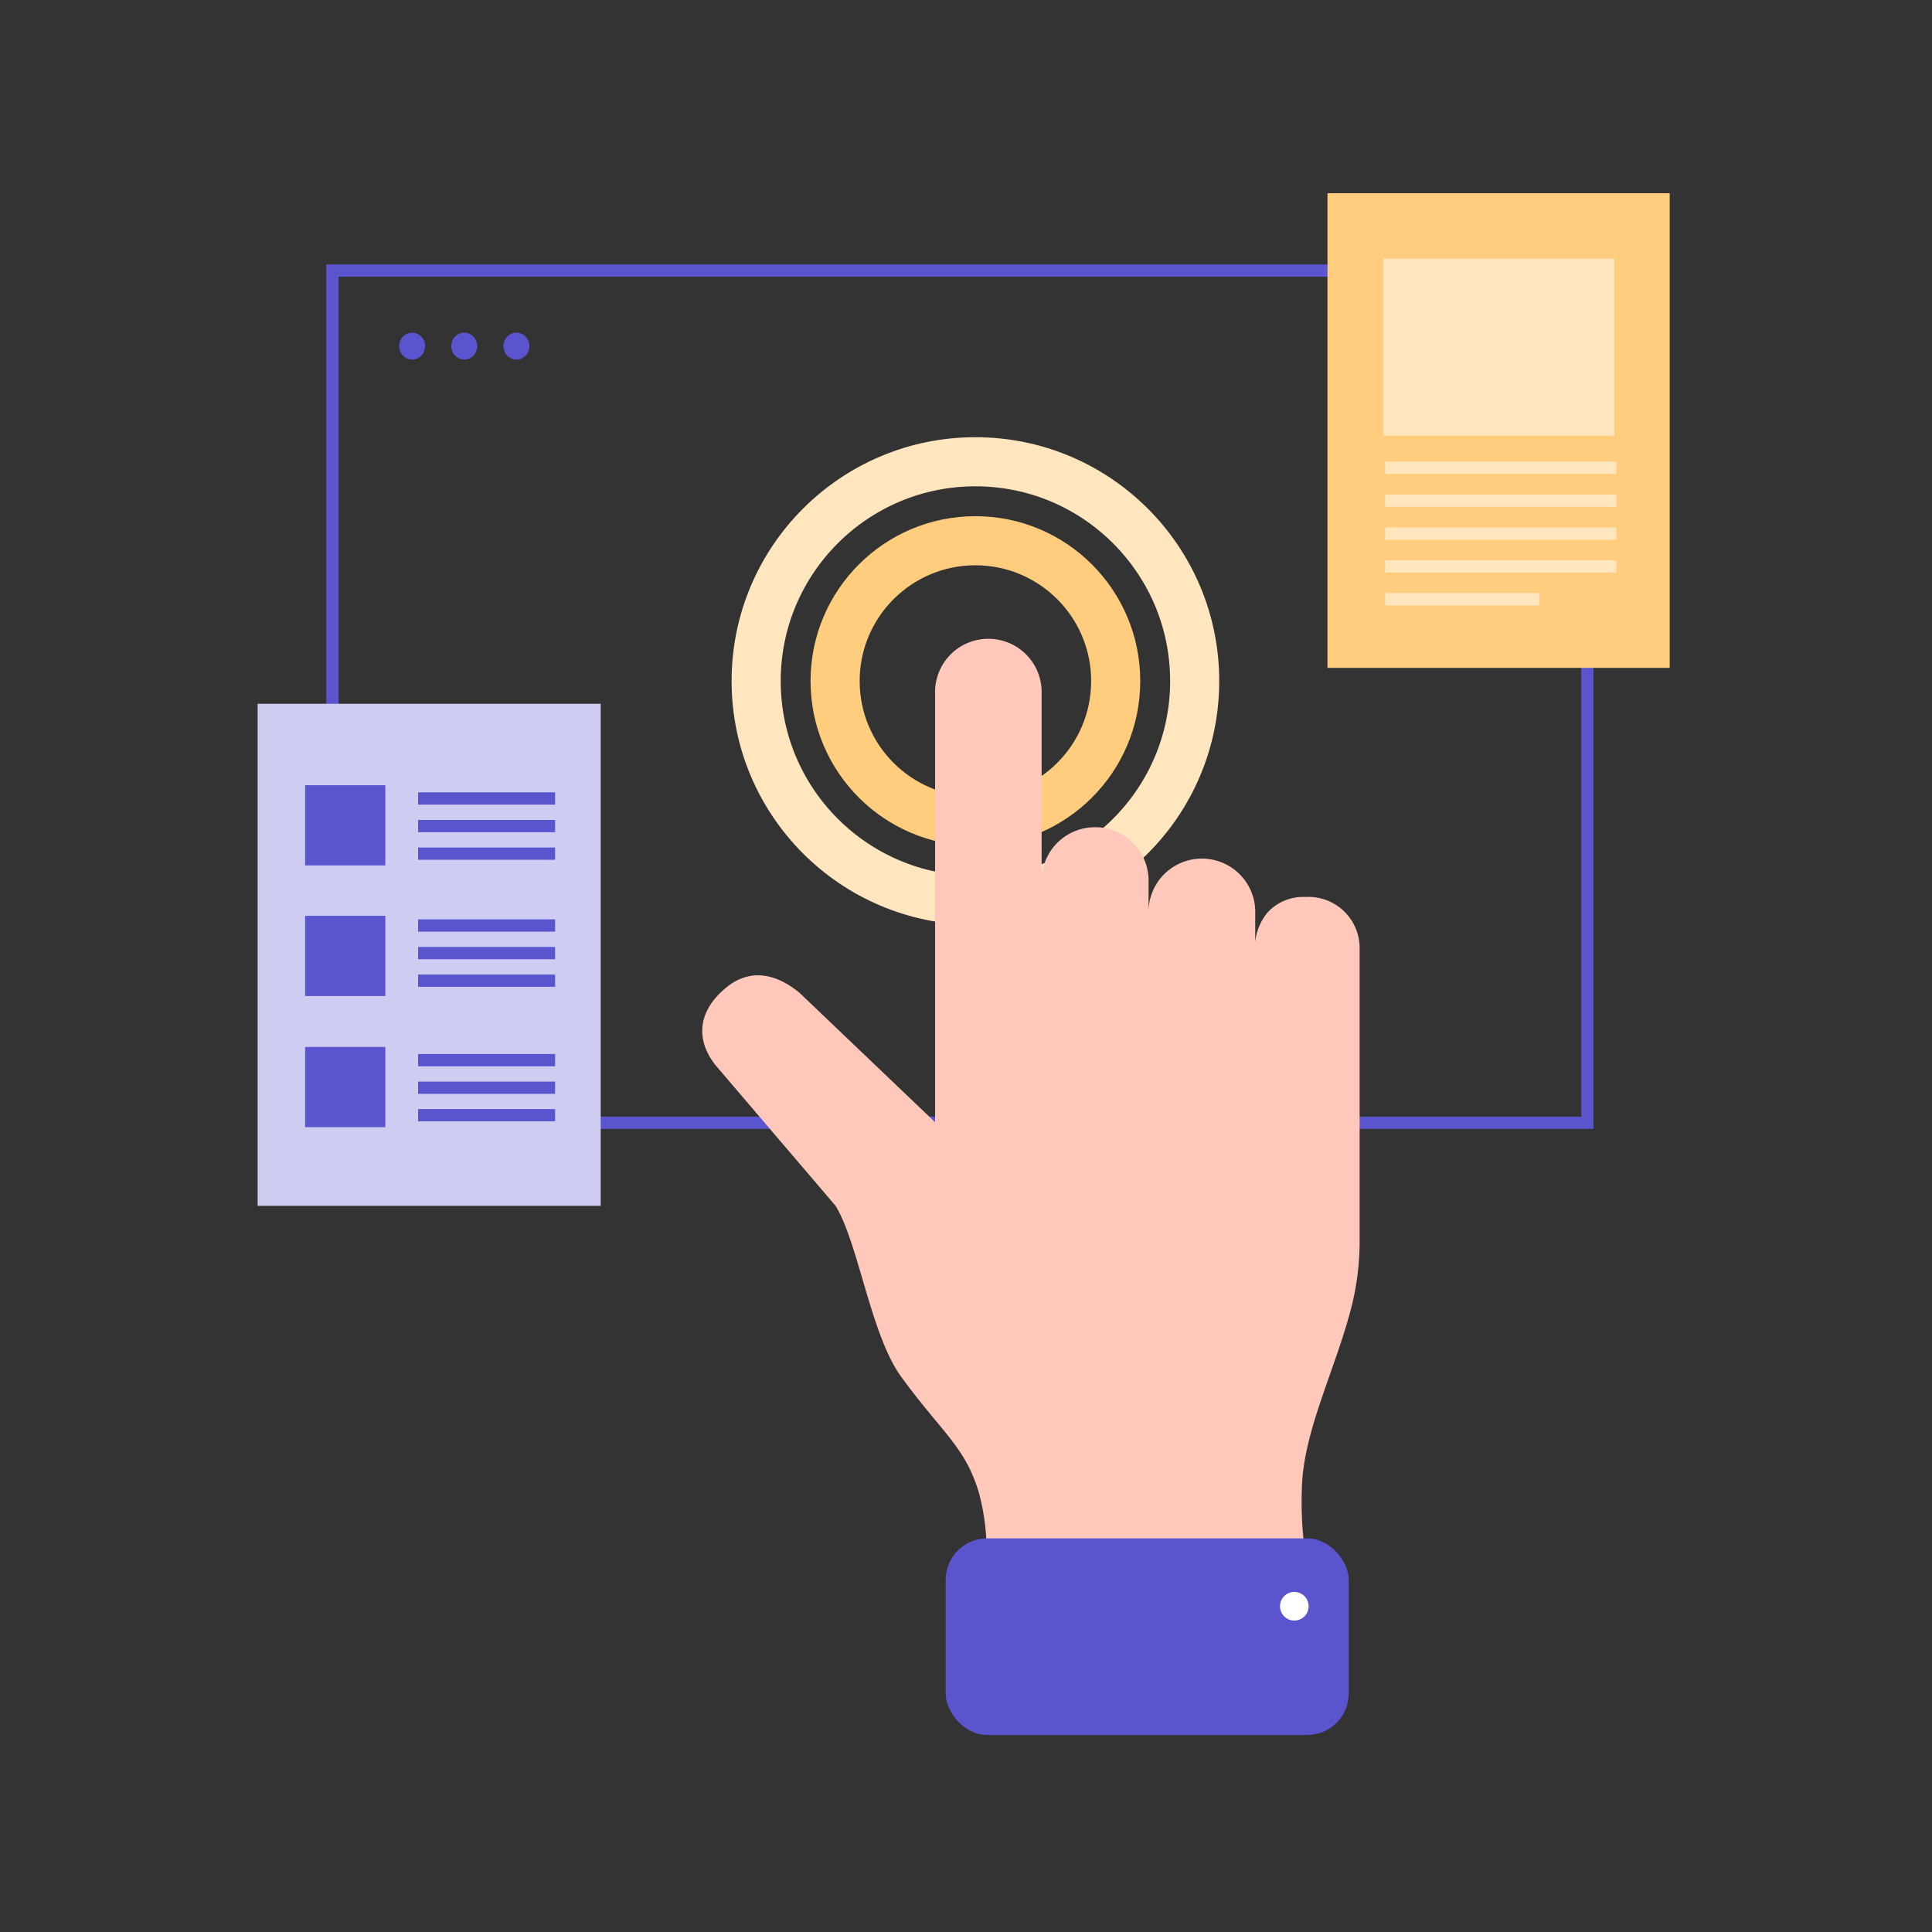 <svg xmlns="http://www.w3.org/2000/svg" xmlns:xlink="http://www.w3.org/1999/xlink" width="120" height="120" viewBox="0 0 120 120">
  <rect x="0" y="0" width="120" height="120" fill="#333333" stroke="none"/>
  <defs>
    <clipPath id="clip-_00_r_ico1_01">
      <rect width="120" height="120"/>
    </clipPath>
  </defs>
  <g id="_00_r_ico1_01" data-name="00_r_ico1_01" clip-path="url(#clip-_00_r_ico1_01)">
    <g id="그룹_13460" data-name="그룹 13460">
      <g id="c_icon_02" transform="translate(2.262 7.289)">
        <rect id="사각형_5831" data-name="사각형 5831" width="52.933" height="77.945" transform="translate(96.33 9.516) rotate(90)" fill="none" stroke="#5b54cf" stroke-miterlimit="10" stroke-width="0.762"/>
        <ellipse id="타원_15017" data-name="타원 15017" cx="0.807" cy="0.836" rx="0.807" ry="0.836" transform="translate(22.53 13.373)" fill="#5b54cf"/>
        <ellipse id="타원_15018" data-name="타원 15018" cx="0.807" cy="0.836" rx="0.807" ry="0.836" transform="translate(25.768 13.373)" fill="#5b54cf"/>
        <ellipse id="타원_15019" data-name="타원 15019" cx="0.807" cy="0.836" rx="0.807" ry="0.836" transform="translate(29.006 13.373)" fill="#5b54cf"/>
        <circle id="타원_15020" data-name="타원 15020" cx="8.714" cy="8.714" r="8.714" transform="translate(49.608 26.297)" fill="none" stroke="#ffcd7d" stroke-miterlimit="10" stroke-width="3.05"/>
        <circle id="타원_15021" data-name="타원 15021" cx="13.619" cy="13.619" r="13.619" transform="translate(44.704 21.392)" fill="none" stroke="#ffe6be" stroke-miterlimit="10" stroke-width="3.05"/>
        <path id="패스_28535" data-name="패스 28535" d="M83.829,63.826v-3.91a3.45,3.45,0,0,1,.783-2.355,3.015,3.015,0,0,1,2.355-.96,3.18,3.18,0,0,1,3.362,3.291V78.081a16.657,16.657,0,0,1-.636,4.469c-1,3.639-2.814,7.266-2.944,10.6a22.923,22.923,0,0,0,.135,3.7v.029A2.744,2.744,0,0,1,85.4,99.572c-1.7.936-3.58.948-8.791.948-5.523,0-6.783-.553-8.243-1.6a2.744,2.744,0,0,1-1.213-2.22h0a14.025,14.025,0,0,0-.483-3.138c-.854-2.832-2.3-3.709-4.787-7.124-1.914-2.585-2.667-8.3-4.1-10.651L50.368,67.1c-1.1-1.325-1.413-3.18.6-4.858,1.9-1.566,3.727-.394,4.593.33l8.4,8.019V43.99a3.31,3.31,0,1,1,6.618-.118V63.826h0V55.583a3.315,3.315,0,0,1,3.309-3.315h0a3.315,3.315,0,0,1,3.333,3.338v2.067a3.315,3.315,0,1,1,6.624,0v6.153Z" transform="translate(-8.143 -8.177)" fill="#ffc8bb"/>
        <rect id="사각형_5832" data-name="사각형 5832" width="25.036" height="12.212" rx="2.577" transform="translate(56.474 88.262)" fill="#5b54cf"/>
        <circle id="타원_15022" data-name="타원 15022" cx="0.889" cy="0.889" r="0.889" transform="translate(77.241 91.589)" fill="#fff"/>
        <rect id="사각형_5833" data-name="사각형 5833" width="21.309" height="31.183" transform="translate(13.739 36.424)" fill="#ceccf1"/>
        <rect id="사각형_5834" data-name="사각형 5834" width="4.981" height="4.981" transform="translate(16.689 41.482)" fill="#5b54cf"/>
        <rect id="사각형_5835" data-name="사각형 5835" width="4.981" height="4.981" transform="translate(16.689 49.596)" fill="#5b54cf"/>
        <rect id="사각형_5836" data-name="사각형 5836" width="4.981" height="4.981" transform="translate(16.689 57.739)" fill="#5b54cf"/>
        <line id="선_3480" data-name="선 3480" x2="8.508" transform="translate(23.707 42.307)" fill="none" stroke="#5b54cf" stroke-miterlimit="10" stroke-width="0.762"/>
        <line id="선_3481" data-name="선 3481" x2="8.508" transform="translate(23.707 44.02)" fill="none" stroke="#5b54cf" stroke-miterlimit="10" stroke-width="0.762"/>
        <line id="선_3482" data-name="선 3482" x2="8.508" transform="translate(23.707 45.733)" fill="none" stroke="#5b54cf" stroke-miterlimit="10" stroke-width="0.762"/>
        <line id="선_3483" data-name="선 3483" x2="8.508" transform="translate(23.707 50.196)" fill="none" stroke="#5b54cf" stroke-miterlimit="10" stroke-width="0.762"/>
        <line id="선_3484" data-name="선 3484" x2="8.508" transform="translate(23.707 51.91)" fill="none" stroke="#5b54cf" stroke-miterlimit="10" stroke-width="0.762"/>
        <line id="선_3485" data-name="선 3485" x2="8.508" transform="translate(23.707 53.623)" fill="none" stroke="#5b54cf" stroke-miterlimit="10" stroke-width="0.762"/>
        <line id="선_3486" data-name="선 3486" x2="8.508" transform="translate(23.707 58.557)" fill="none" stroke="#5b54cf" stroke-miterlimit="10" stroke-width="0.762"/>
        <line id="선_3487" data-name="선 3487" x2="8.508" transform="translate(23.707 60.271)" fill="none" stroke="#5b54cf" stroke-miterlimit="10" stroke-width="0.762"/>
        <line id="선_3488" data-name="선 3488" x2="8.508" transform="translate(23.707 61.978)" fill="none" stroke="#5b54cf" stroke-miterlimit="10" stroke-width="0.762"/>
        <rect id="사각형_5837" data-name="사각형 5837" width="21.256" height="29.481" transform="translate(101.446 34.193) rotate(180)" fill="#ffcd7d"/>
        <rect id="사각형_5838" data-name="사각형 5838" width="10.999" height="14.349" transform="translate(98.008 8.769) rotate(90)" fill="#ffe6be"/>
        <line id="선_3489" data-name="선 3489" x2="14.361" transform="translate(83.765 21.763)" fill="none" stroke="#ffe6be" stroke-miterlimit="10" stroke-width="0.762"/>
        <line id="선_3490" data-name="선 3490" x2="14.361" transform="translate(83.765 27.887)" fill="none" stroke="#ffe6be" stroke-miterlimit="10" stroke-width="0.762"/>
        <line id="선_3491" data-name="선 3491" x2="9.592" transform="translate(83.765 29.93)" fill="none" stroke="#ffe6be" stroke-miterlimit="10" stroke-width="0.762"/>
        <line id="선_3492" data-name="선 3492" x2="14.361" transform="translate(83.765 23.806)" fill="none" stroke="#ffe6be" stroke-miterlimit="10" stroke-width="0.762"/>
        <line id="선_3493" data-name="선 3493" x2="14.361" transform="translate(83.765 25.85)" fill="none" stroke="#ffe6be" stroke-miterlimit="10" stroke-width="0.762"/>
      </g>
      <rect id="사각형_6118" data-name="사각형 6118" width="120" height="120" fill="none"/>
    </g>
  </g>
</svg>
